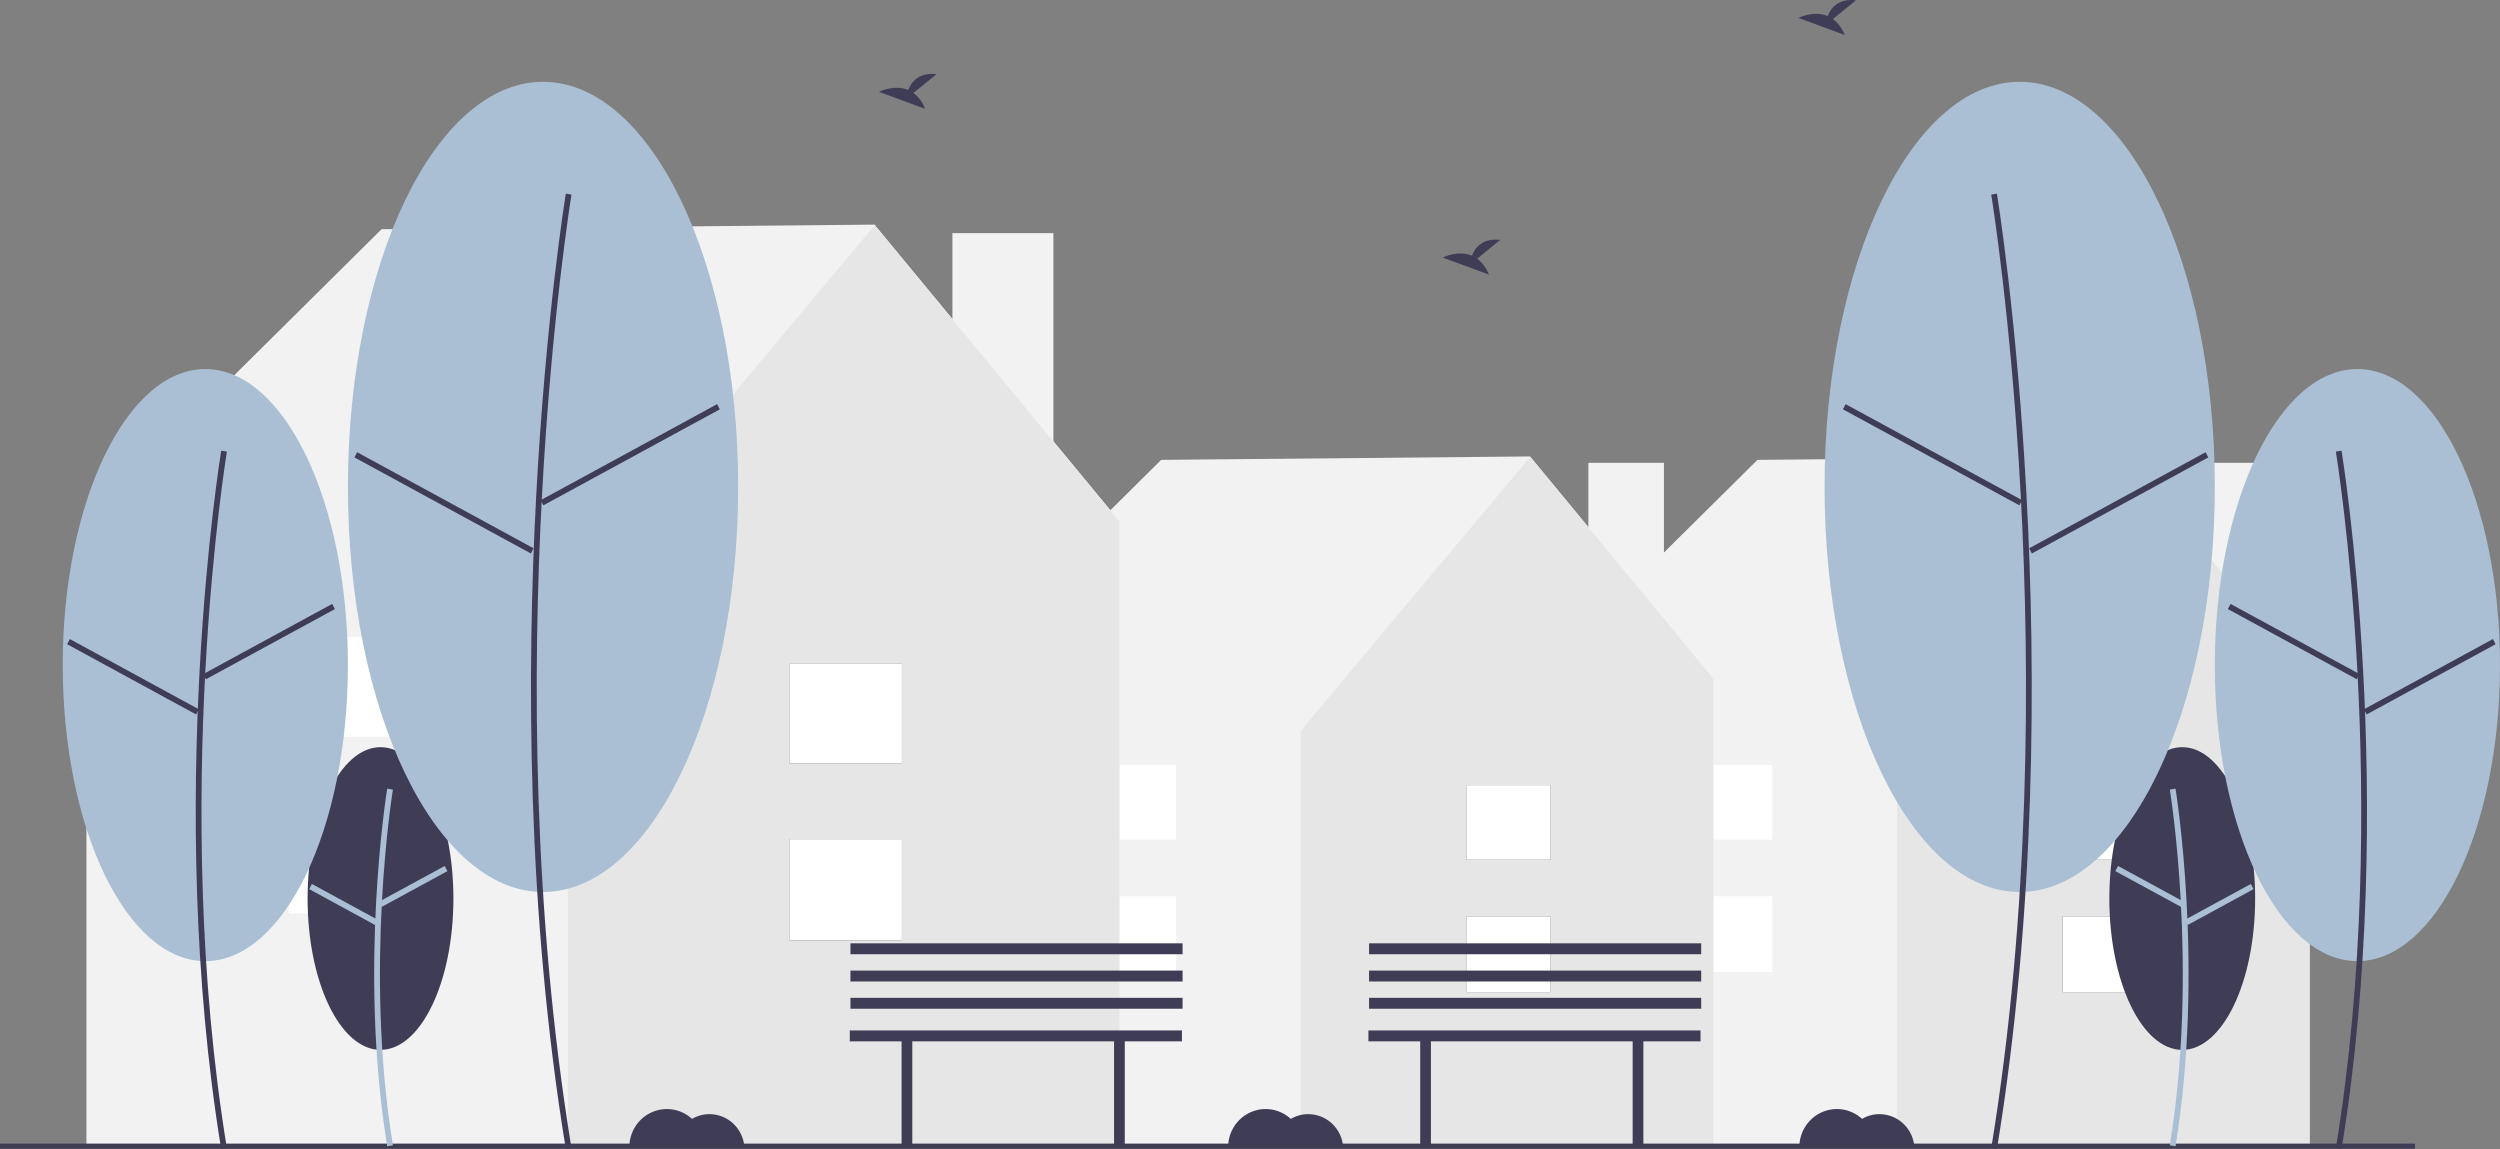 <svg width="372" height="171" viewBox="0 0 372 171" fill="none" xmlns="http://www.w3.org/2000/svg">
<rect x="0" y="0" width="372" height="171" fill="#808080" stroke="none"/>
<g clip-path="url(#clip0_14_6028)">
<path d="M336.32 68.868H325.076V108.469H336.32V68.868Z" fill="#F2F2F2"/>
<path d="M343.745 101.019L316.399 67.918L261.508 68.428L228.21 101.428L228.883 101.868H228.643V170.509H343.671V101.868L343.745 101.019Z" fill="#F2F2F2"/>
<path d="M316.427 67.988L282.265 108.741V170.509H343.671V100.988L316.427 67.988Z" fill="#E6E6E6"/>
<path d="M319.454 136.35H306.914V147.629H319.454V136.35Z" fill="#3F3D56"/>
<path d="M319.454 116.829H306.914V127.928H319.454V116.829Z" fill="#3F3D56"/>
<path d="M319.454 136.35H306.914V147.629H319.454V136.35Z" fill="white"/>
<path d="M319.454 116.829H306.914V127.928H319.454V116.829Z" fill="white"/>
<path d="M263.723 133.358H251.182V144.636H263.723V133.358Z" fill="white"/>
<path d="M263.723 113.836H251.182V124.935H263.723V113.836Z" fill="white"/>
<path d="M247.594 68.868H236.35V108.469H247.594V68.868Z" fill="#F2F2F2"/>
<path d="M255.019 101.019L227.673 67.918L172.782 68.428L139.484 101.428L140.157 101.868H139.917V170.509H254.945V101.868L255.019 101.019Z" fill="#F2F2F2"/>
<path d="M227.701 67.988L193.539 108.741V170.509H254.945V100.988L227.701 67.988Z" fill="#E6E6E6"/>
<path d="M230.729 136.35H218.188V147.629H230.729V136.35Z" fill="#3F3D56"/>
<path d="M230.729 116.829H218.188V127.928H230.729V116.829Z" fill="#3F3D56"/>
<path d="M230.729 136.35H218.188V147.629H230.729V136.35Z" fill="white"/>
<path d="M230.729 116.829H218.188V127.928H230.729V116.829Z" fill="white"/>
<path d="M174.997 133.358H162.456V144.636H174.997V133.358Z" fill="white"/>
<path d="M174.997 113.836H162.456V124.935H174.997V113.836Z" fill="white"/>
<path d="M156.744 34.693H141.72V87.608H156.744V34.693Z" fill="#F2F2F2"/>
<path d="M166.666 77.653L130.125 33.423L56.778 34.105L12.284 78.201L13.183 78.789H12.862V170.509H166.567V78.789L166.666 77.653Z" fill="#F2F2F2"/>
<path d="M130.163 33.517L84.514 87.972V170.509H166.567V77.613L130.163 33.517Z" fill="#E6E6E6"/>
<path d="M134.208 124.865H117.451V139.935H134.208V124.865Z" fill="#3F3D56"/>
<path d="M134.208 98.779H117.451V113.611H134.208V98.779Z" fill="#3F3D56"/>
<path d="M134.208 124.865H117.451V139.935H134.208V124.865Z" fill="white"/>
<path d="M134.208 98.779H117.451V113.611H134.208V98.779Z" fill="white"/>
<path d="M59.737 120.866H42.98V135.936H59.737V120.866Z" fill="white"/>
<path d="M59.737 94.78H42.98V109.612H59.737V94.78Z" fill="white"/>
<path d="M359.358 170.17H0V170.929H359.358V170.17Z" fill="#3F3D56"/>
<path d="M56.618 156.221C62.609 156.221 67.466 146.138 67.466 133.699C67.466 121.261 62.609 111.177 56.618 111.177C50.626 111.177 45.77 121.261 45.77 133.699C45.77 146.138 50.626 156.221 56.618 156.221Z" fill="#3F3D56"/>
<path d="M57.619 170.564C53.274 144.04 57.575 117.612 57.619 117.348L58.465 117.494C58.421 117.756 54.145 144.045 58.465 170.421L57.619 170.564Z" fill="#AABFD4"/>
<path d="M66.168 128.856L56.359 134.195L56.763 134.964L66.573 129.625L66.168 128.856Z" fill="#AABFD4"/>
<path d="M46.41 131.531L46.005 132.3L55.814 137.642L56.218 136.873L46.41 131.531Z" fill="#AABFD4"/>
<path d="M30.553 143.016C42.271 143.016 51.77 123.294 51.77 98.966C51.77 74.637 42.271 54.916 30.553 54.916C18.834 54.916 9.335 74.637 9.335 98.966C9.335 123.294 18.834 143.016 30.553 143.016Z" fill="#AABFD4"/>
<path d="M32.916 171C24.429 119.191 32.83 67.57 32.916 67.055L33.761 67.2C33.676 67.714 25.299 119.196 33.761 170.857L32.916 171Z" fill="#3F3D56"/>
<path d="M49.426 89.861L30.239 100.303L30.644 101.072L49.831 90.63L49.426 89.861Z" fill="#3F3D56"/>
<path d="M10.395 95.092L9.99 95.861L29.174 106.309L29.579 105.539L10.395 95.092Z" fill="#3F3D56"/>
<path d="M80.805 132.732C96.841 132.732 109.84 105.744 109.84 72.453C109.84 39.162 96.841 12.174 80.805 12.174C64.77 12.174 51.77 39.162 51.77 72.453C51.77 105.744 64.77 132.732 80.805 132.732Z" fill="#AABFD4"/>
<path d="M84.195 171C72.586 100.129 84.078 29.517 84.195 28.812L85.04 28.958C84.923 29.662 73.456 100.135 85.04 170.857L84.195 171Z" fill="#3F3D56"/>
<path d="M106.707 60.136L80.451 74.425L80.855 75.194L107.111 60.905L106.707 60.136Z" fill="#3F3D56"/>
<path d="M53.146 67.294L52.741 68.063L78.993 82.359L79.398 81.59L53.146 67.294Z" fill="#3F3D56"/>
<path d="M324.718 156.221C330.709 156.221 335.566 146.138 335.566 133.699C335.566 121.261 330.709 111.177 324.718 111.177C318.726 111.177 313.869 121.261 313.869 133.699C313.869 146.138 318.726 156.221 324.718 156.221Z" fill="#3F3D56"/>
<path d="M323.716 170.564C328.06 144.04 323.759 117.612 323.715 117.348L322.87 117.494C322.914 117.756 327.19 144.045 322.87 170.421L323.716 170.564Z" fill="#AABFD4"/>
<path d="M315.167 128.856L314.762 129.625L324.572 134.964L324.976 134.195L315.167 128.856Z" fill="#AABFD4"/>
<path d="M334.925 131.531L325.117 136.873L325.521 137.642L335.33 132.3L334.925 131.531Z" fill="#AABFD4"/>
<path d="M350.782 143.016C362.501 143.016 372 123.294 372 98.966C372 74.637 362.501 54.916 350.782 54.916C339.064 54.916 329.565 74.637 329.565 98.966C329.565 123.294 339.064 143.016 350.782 143.016Z" fill="#AABFD4"/>
<path d="M348.419 171C356.906 119.191 348.505 67.57 348.419 67.055L347.574 67.2C347.659 67.714 356.036 119.196 347.573 170.857L348.419 171Z" fill="#3F3D56"/>
<path d="M331.909 89.861L331.504 90.63L350.691 101.072L351.096 100.303L331.909 89.861Z" fill="#3F3D56"/>
<path d="M370.941 95.092L351.756 105.54L352.161 106.309L371.345 95.861L370.941 95.092Z" fill="#3F3D56"/>
<path d="M300.53 132.732C316.565 132.732 329.565 105.744 329.565 72.453C329.565 39.162 316.565 12.174 300.53 12.174C284.494 12.174 271.495 39.162 271.495 72.453C271.495 105.744 284.494 132.732 300.53 132.732Z" fill="#AABFD4"/>
<path d="M297.14 171C308.749 100.129 297.257 29.517 297.14 28.812L296.295 28.958C296.412 29.662 307.879 100.135 296.294 170.857L297.14 171Z" fill="#3F3D56"/>
<path d="M274.628 60.135L274.224 60.904L300.48 75.194L300.884 74.425L274.628 60.135Z" fill="#3F3D56"/>
<path d="M328.189 67.294L301.937 81.59L302.342 82.359L328.594 68.063L328.189 67.294Z" fill="#3F3D56"/>
<path d="M219.803 38.488L223.235 35.695C220.569 35.396 219.473 36.875 219.025 38.046C216.942 37.166 214.675 38.32 214.675 38.32L221.541 40.856C221.195 39.914 220.592 39.093 219.803 38.488Z" fill="#3F3D56"/>
<path d="M135.924 13.832L139.355 11.039C136.689 10.74 135.594 12.22 135.146 13.39C133.063 12.511 130.795 13.664 130.795 13.664L137.662 16.2C137.316 15.259 136.713 14.437 135.924 13.832Z" fill="#3F3D56"/>
<path d="M272.74 2.832L276.172 0.039C273.506 -0.26 272.411 1.219 271.962 2.39C269.879 1.51 267.612 2.664 267.612 2.664L274.479 5.2C274.132 4.259 273.529 3.437 272.74 2.832Z" fill="#3F3D56"/>
<path d="M279.669 165.782C278.757 165.782 277.861 166.027 277.071 166.491C276.269 165.753 275.274 165.268 274.206 165.095C273.138 164.921 272.044 165.067 271.056 165.514C270.068 165.961 269.228 166.69 268.64 167.613C268.051 168.536 267.738 169.613 267.74 170.713H284.87C284.776 169.375 284.188 168.122 283.223 167.207C282.258 166.292 280.988 165.783 279.669 165.782Z" fill="#3F3D56"/>
<path d="M105.573 165.782C104.661 165.782 103.764 166.027 102.975 166.491C102.173 165.753 101.177 165.268 100.109 165.095C99.042 164.921 97.947 165.067 96.959 165.514C95.971 165.961 95.132 166.69 94.543 167.613C93.955 168.536 93.642 169.613 93.643 170.713H110.773C110.68 169.375 110.091 168.122 109.127 167.207C108.162 166.292 106.892 165.783 105.573 165.782Z" fill="#3F3D56"/>
<path d="M194.671 165.782C193.759 165.782 192.863 166.027 192.073 166.491C191.271 165.753 190.276 165.268 189.208 165.095C188.14 164.921 187.046 165.067 186.058 165.514C185.07 165.961 184.23 166.69 183.642 167.613C183.053 168.536 182.741 169.613 182.742 170.713H199.872C199.778 169.375 199.19 168.122 198.225 167.207C197.26 166.292 195.99 165.783 194.671 165.782Z" fill="#3F3D56"/>
<path d="M175.87 153.331H126.449V154.953H134.157V170.364H135.751V154.953H165.771V170.364H167.366V154.953H175.87V153.331Z" fill="#3F3D56"/>
<path d="M175.968 148.478H126.547V150.1H175.968V148.478Z" fill="#3F3D56"/>
<path d="M175.968 144.423H126.547V146.045H175.968V144.423Z" fill="#3F3D56"/>
<path d="M175.968 140.368H126.547V141.99H175.968V140.368Z" fill="#3F3D56"/>
<path d="M253.04 153.331H203.619V154.953H211.326V170.364H212.92V154.953H242.941V170.364H244.535V154.953H253.04V153.331Z" fill="#3F3D56"/>
<path d="M253.137 148.478H203.716V150.1H253.137V148.478Z" fill="#3F3D56"/>
<path d="M253.137 144.423H203.716V146.045H253.137V144.423Z" fill="#3F3D56"/>
<path d="M253.137 140.368H203.716V141.99H253.137V140.368Z" fill="#3F3D56"/>
</g>
<defs>
<clipPath id="clip0_14_6028">
<rect width="372" height="171" fill="white"/>
</clipPath>
</defs>
</svg>
